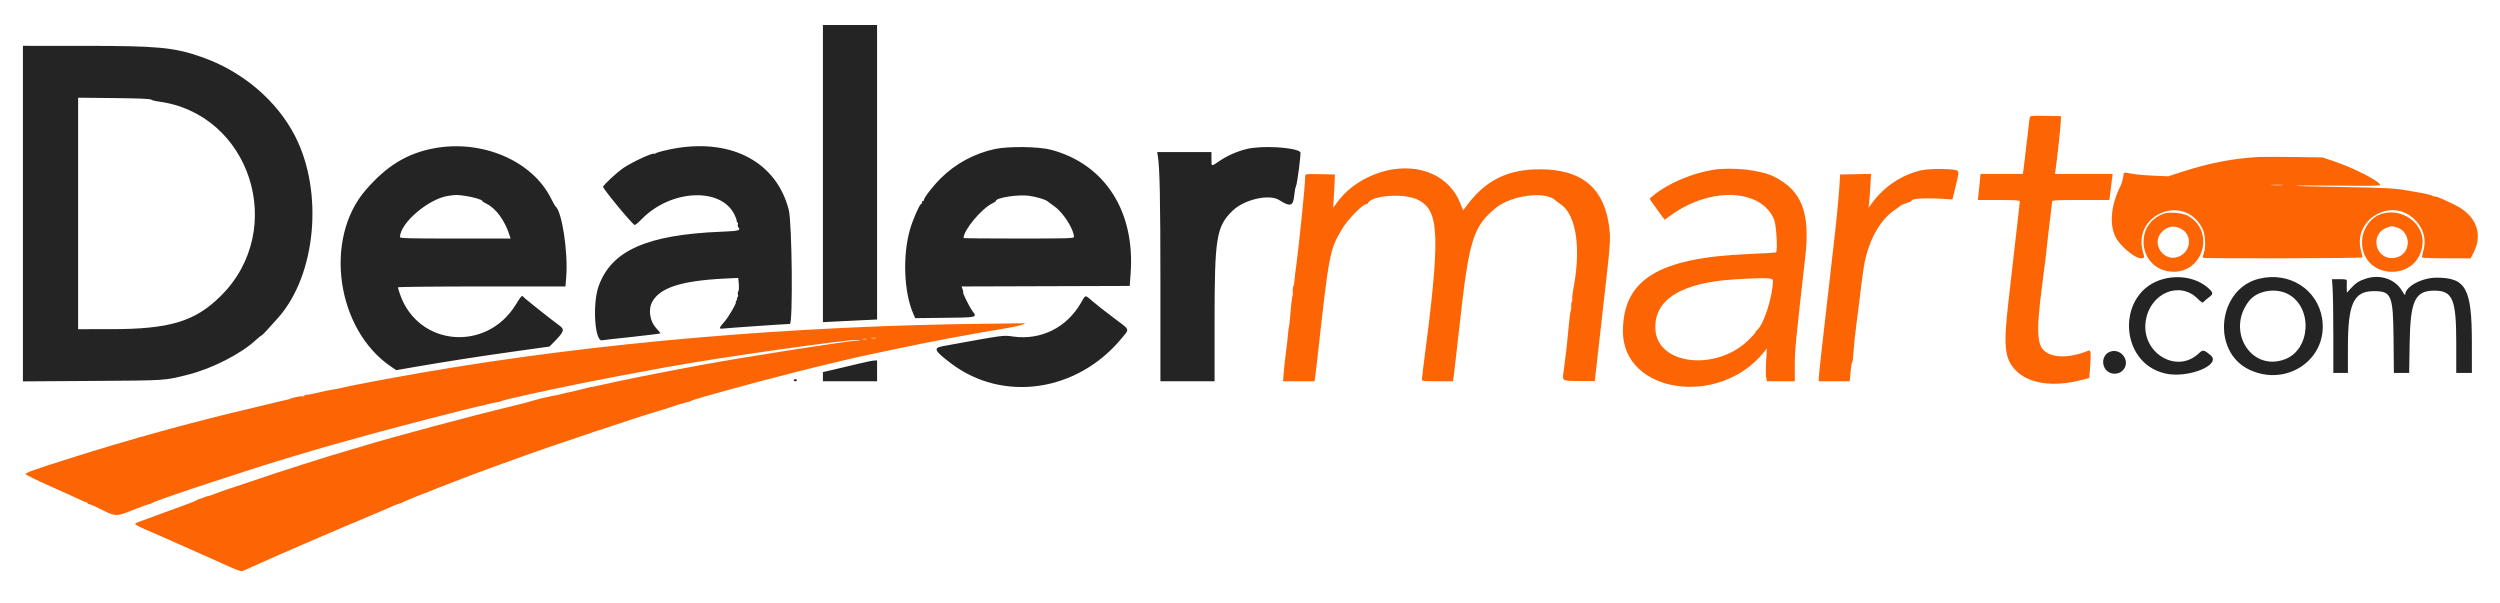 <svg id="svg" version="1.1" xmlns="http://www.w3.org/2000/svg" xmlns:xlink="http://www.w3.org/1999/xlink" width="400" height="96.418" viewBox="0, 0, 400,96.418"><g id="svgg"><path id="path0" d="M324.771 18.787 C 324.723 18.950,324.634 19.608,324.573 20.250 C 324.511 20.892,324.439 21.537,324.412 21.683 C 324.363 21.948,324.313 22.370,323.992 25.250 C 323.900 26.075,323.785 26.994,323.738 27.292 L 323.652 27.833 320.266 27.833 L 316.881 27.833 316.770 29.042 C 316.708 29.706,316.612 30.644,316.556 31.125 L 316.454 32.000 319.810 32.000 C 322.385 32.000,323.166 32.049,323.165 32.208 C 323.165 32.323,323.090 33.054,322.999 33.833 C 322.908 34.612,322.611 37.200,322.340 39.583 C 322.068 41.967,321.610 45.979,321.323 48.500 C 320.535 55.412,320.741 57.358,322.454 59.189 C 324.506 61.384,328.472 61.991,333.018 60.807 L 334.286 60.476 334.392 59.113 C 334.585 56.635,334.543 55.947,334.208 56.085 C 330.700 57.531,327.500 57.273,326.566 55.467 C 326.100 54.565,325.988 52.762,326.237 50.167 C 326.294 49.571,326.375 48.717,326.416 48.269 C 326.457 47.821,326.540 47.146,326.600 46.769 C 326.660 46.392,326.732 45.858,326.759 45.583 C 326.786 45.308,326.852 44.746,326.907 44.333 C 326.961 43.921,327.043 43.283,327.089 42.917 C 327.136 42.550,327.209 41.987,327.252 41.667 C 327.294 41.346,327.363 40.746,327.405 40.333 C 327.550 38.873,327.856 36.226,328.093 34.366 C 328.225 33.331,328.333 32.374,328.333 32.241 C 328.333 32.036,329.024 32.000,332.903 32.000 L 337.474 32.000 337.560 31.542 C 337.607 31.290,337.690 30.633,337.744 30.083 C 337.799 29.533,337.885 28.802,337.936 28.458 L 338.029 27.833 333.410 27.833 L 328.791 27.833 328.887 27.208 C 329.104 25.794,329.710 20.190,329.730 19.417 L 329.750 18.583 327.304 18.537 C 325.082 18.495,324.851 18.518,324.771 18.787 M361.667 25.110 C 357.548 25.288,353.525 26.057,349.000 27.533 L 346.917 28.212 344.500 28.107 C 343.171 28.050,341.577 27.899,340.958 27.772 C 340.145 27.605,339.826 27.593,339.808 27.729 C 339.714 28.421,339.480 29.363,339.326 29.661 C 337.652 32.914,337.417 36.342,338.732 38.334 C 339.652 39.729,341.692 41.333,342.544 41.333 C 343.120 41.333,343.155 41.237,342.898 40.381 C 341.070 34.309,349.447 30.873,352.360 36.500 C 352.851 37.449,352.980 39.412,352.620 40.452 C 352.486 40.838,352.417 41.195,352.466 41.244 C 352.627 41.405,378.000 41.342,378.000 41.180 C 378.000 41.096,377.881 40.561,377.735 39.991 C 376.497 35.162,382.437 31.595,386.153 34.936 C 387.672 36.302,388.249 38.104,387.768 39.980 C 387.621 40.556,387.500 41.096,387.500 41.180 C 387.500 41.269,389.142 41.333,391.406 41.333 L 395.312 41.333 395.865 40.212 C 397.297 37.301,396.072 34.370,392.755 32.772 C 390.425 31.650,389.980 31.464,389.577 31.440 C 389.351 31.427,389.167 31.375,389.167 31.325 C 389.167 31.236,387.592 30.870,386.583 30.725 C 386.308 30.685,385.708 30.583,385.250 30.497 C 383.193 30.113,381.542 30.028,373.835 29.908 C 370.306 29.853,367.381 29.767,367.335 29.717 C 367.288 29.667,370.306 29.661,374.042 29.705 C 378.930 29.762,380.832 29.733,380.830 29.601 C 380.819 29.038,376.696 26.911,373.570 25.856 L 371.583 25.185 367.167 25.124 C 364.738 25.090,362.262 25.084,361.667 25.110 M222.083 27.248 C 218.826 27.968,215.850 29.819,214.044 32.248 L 213.302 33.246 213.408 31.665 C 213.466 30.795,213.529 29.596,213.548 29.000 L 213.583 27.917 211.208 27.870 C 208.835 27.824,208.833 27.824,208.833 28.204 C 208.830 29.733,207.765 40.069,207.222 43.833 C 207.176 44.154,207.122 44.682,207.101 45.005 C 207.081 45.329,207.007 45.687,206.937 45.801 C 206.866 45.915,206.822 46.250,206.838 46.546 C 206.854 46.841,206.850 47.140,206.829 47.208 C 206.747 47.480,206.726 47.619,206.612 48.583 C 206.547 49.133,206.456 50.137,206.409 50.815 C 206.363 51.492,206.294 52.096,206.256 52.157 C 206.219 52.218,206.139 52.826,206.079 53.509 C 206.019 54.191,205.870 55.500,205.746 56.417 C 205.623 57.333,205.469 58.740,205.405 59.542 L 205.287 61.000 207.803 61.000 L 210.318 61.000 210.407 60.458 C 210.456 60.160,210.612 58.867,210.755 57.583 C 212.665 40.374,212.735 40.004,214.719 36.651 C 215.608 35.148,218.023 32.667,218.596 32.667 C 218.711 32.667,218.831 32.604,218.861 32.528 C 219.372 31.257,224.608 30.864,226.795 31.932 C 230.391 33.689,230.516 37.552,227.675 59.167 C 227.584 59.854,227.508 60.548,227.505 60.708 C 227.500 60.973,227.727 61.000,229.981 61.000 L 232.463 61.000 232.558 60.458 C 232.611 60.160,233.071 56.167,233.582 51.583 C 235.060 38.309,235.723 36.205,239.367 33.240 C 241.846 31.224,247.276 30.540,248.865 32.044 C 248.985 32.157,249.350 32.429,249.675 32.648 C 252.246 34.372,253.027 39.821,251.673 46.583 C 251.581 47.042,251.532 47.567,251.565 47.750 C 251.597 47.933,251.564 48.159,251.492 48.252 C 251.419 48.344,251.375 48.682,251.394 49.002 C 251.414 49.322,251.377 49.658,251.313 49.750 C 251.249 49.842,251.110 50.892,251.005 52.083 C 250.899 53.275,250.782 54.475,250.743 54.750 C 250.705 55.025,250.635 55.663,250.588 56.167 C 250.541 56.671,250.398 57.832,250.271 58.747 C 249.942 61.126,249.710 60.909,252.641 60.963 C 254.030 60.988,255.167 60.981,255.167 60.947 C 255.167 60.877,256.503 49.038,256.996 44.750 C 257.629 39.229,257.692 38.192,257.494 36.504 C 256.747 30.147,253.157 27.096,246.417 27.087 C 241.273 27.080,237.772 28.794,234.757 32.793 L 234.097 33.668 233.618 32.459 C 231.937 28.211,227.267 26.102,222.083 27.248 M274.110 27.173 C 270.722 27.703,266.744 29.412,264.507 31.299 L 263.930 31.785 264.246 32.268 C 264.419 32.533,264.961 33.292,265.451 33.955 L 266.342 35.160 267.517 34.321 C 273.812 29.829,281.902 30.247,283.870 35.167 C 284.217 36.034,284.450 40.123,284.167 40.382 C 284.121 40.424,282.096 40.544,279.667 40.649 C 265.315 41.270,259.686 44.748,259.670 53.007 C 259.649 62.952,275.075 65.232,282.226 56.342 L 282.702 55.750 282.582 57.685 C 282.517 58.750,282.515 59.931,282.579 60.310 L 282.696 61.000 284.931 61.000 L 287.167 61.000 287.168 58.458 C 287.169 55.985,287.283 54.803,288.852 41.000 C 289.647 34.013,288.275 30.501,283.882 28.274 C 281.784 27.212,277.178 26.692,274.110 27.173 M307.404 27.247 C 304.280 27.961,301.461 29.839,299.507 32.509 L 298.965 33.250 299.060 32.417 C 299.113 31.958,299.204 30.738,299.263 29.704 L 299.370 27.824 296.894 27.870 L 294.417 27.917 294.379 28.667 C 294.298 30.311,293.962 34.070,293.651 36.833 C 293.470 38.438,293.022 42.375,292.655 45.583 C 292.288 48.792,291.766 53.363,291.494 55.743 C 291.222 58.122,291.000 60.278,291.000 60.534 L 291.000 61.000 293.478 61.000 L 295.957 61.000 296.077 59.627 C 296.143 58.871,296.244 58.177,296.302 58.085 C 296.437 57.869,296.455 57.741,296.575 56.110 C 296.630 55.362,296.708 54.487,296.749 54.167 C 296.849 53.373,297.011 52.041,297.092 51.333 C 297.129 51.012,297.188 50.563,297.224 50.333 C 297.260 50.104,297.379 49.167,297.489 48.250 C 298.063 43.480,298.218 42.406,298.499 41.253 C 299.341 37.802,301.036 35.021,303.173 33.583 C 303.582 33.308,304.006 32.999,304.116 32.896 C 304.225 32.793,304.657 32.608,305.074 32.485 C 305.492 32.361,305.833 32.210,305.833 32.149 C 305.833 31.721,308.268 31.613,311.903 31.881 L 312.389 31.917 312.921 29.750 C 313.374 27.904,313.419 27.547,313.224 27.337 C 312.902 26.990,308.806 26.926,307.404 27.247 M365.125 29.623 C 364.690 29.657,363.977 29.657,363.542 29.623 C 363.106 29.588,363.462 29.560,364.333 29.560 C 365.204 29.560,365.560 29.588,365.125 29.623 M346.332 34.146 C 341.229 35.818,342.178 43.199,347.531 43.470 C 352.635 43.728,354.478 36.802,349.928 34.460 C 349.191 34.081,347.090 33.898,346.332 34.146 M381.158 34.184 C 379.321 34.701,377.926 36.665,377.926 38.735 C 377.926 44.809,386.902 45.198,387.594 39.153 C 387.967 35.892,384.528 33.237,381.158 34.184 M349.129 36.701 C 350.740 37.679,350.547 40.101,348.788 40.977 C 346.336 42.197,344.003 39.008,345.934 37.077 C 346.880 36.131,347.978 36.002,349.129 36.701 M383.352 36.336 C 385.940 37.055,385.854 40.751,383.237 41.241 C 380.123 41.826,378.961 37.473,381.947 36.408 C 382.728 36.130,382.628 36.135,383.352 36.336 M283.666 44.867 C 283.659 47.356,282.231 51.878,281.162 52.793 C 280.981 52.948,280.833 53.141,280.833 53.223 C 280.833 53.306,280.361 53.833,279.783 54.395 C 274.609 59.431,265.274 58.428,264.869 52.794 C 264.526 48.006,268.921 45.212,277.612 44.694 C 282.473 44.404,283.667 44.438,283.666 44.867 M159.083 51.785 C 127.368 52.060,95.451 54.786,67.721 59.588 C 61.950 60.588,55.829 61.750,54.167 62.163 C 53.846 62.242,53.270 62.348,52.887 62.397 C 52.504 62.447,51.591 62.640,50.859 62.827 C 50.127 63.014,49.334 63.167,49.097 63.167 C 48.860 63.167,48.667 63.246,48.667 63.343 C 48.667 63.440,48.588 63.471,48.492 63.412 C 48.326 63.309,46.764 63.606,46.420 63.806 C 46.330 63.858,46.142 63.916,46.003 63.935 C 45.864 63.953,45.000 64.156,44.083 64.384 C 43.167 64.613,41.554 65.002,40.500 65.248 C 30.695 67.542,20.832 70.266,10.833 73.439 C 5.582 75.106,4.083 75.641,4.083 75.848 C 4.083 75.952,5.846 76.820,8.000 77.776 C 10.154 78.732,12.329 79.717,12.833 79.965 C 13.338 80.213,13.806 80.397,13.875 80.375 C 13.944 80.352,14.000 80.408,14.000 80.500 C 14.000 80.592,14.106 80.667,14.236 80.667 C 14.366 80.667,14.835 80.846,15.278 81.066 C 18.736 82.780,18.347 82.759,21.748 81.414 C 22.787 81.003,23.740 80.667,23.865 80.667 C 23.990 80.667,24.240 80.564,24.421 80.438 C 25.046 80.002,41.021 74.735,47.167 72.938 C 47.946 72.710,49.347 72.294,50.281 72.013 C 51.955 71.510,52.835 71.263,59.417 69.446 C 63.325 68.367,75.690 65.171,76.417 65.052 C 76.692 65.007,77.329 64.858,77.833 64.721 C 78.337 64.583,79.050 64.432,79.417 64.384 C 79.783 64.336,80.158 64.238,80.250 64.165 C 80.471 63.989,87.586 62.416,93.400 61.257 C 97.426 60.455,99.889 59.987,106.583 58.754 C 114.934 57.216,136.360 54.180,137.404 54.386 C 137.660 54.437,137.628 54.461,137.281 54.477 C 135.428 54.567,119.061 57.129,112.000 58.434 C 106.190 59.508,98.397 61.067,96.250 61.584 C 95.700 61.717,94.950 61.872,94.583 61.929 C 94.217 61.986,93.872 62.060,93.818 62.094 C 93.763 62.127,93.013 62.313,92.151 62.508 C 89.902 63.014,89.417 63.131,89.417 63.165 C 89.417 63.178,89.154 63.222,88.833 63.262 C 88.513 63.302,88.138 63.381,88.000 63.437 C 87.862 63.494,87.552 63.559,87.311 63.582 C 87.069 63.606,86.244 63.817,85.477 64.051 C 84.711 64.285,83.108 64.708,81.917 64.991 C 75.705 66.464,62.062 70.118,58.000 71.396 C 57.587 71.526,56.837 71.749,56.333 71.892 C 52.570 72.961,44.735 75.453,39.917 77.113 C 38.450 77.618,37.175 78.046,37.083 78.064 C 36.840 78.111,34.322 79.000,33.833 79.211 C 33.604 79.310,33.366 79.380,33.303 79.366 C 33.240 79.352,32.903 79.461,32.553 79.607 C 32.203 79.753,31.879 79.867,31.833 79.861 C 31.787 79.855,31.600 79.946,31.417 80.064 C 31.233 80.183,30.519 80.473,29.829 80.710 C 29.139 80.946,28.389 81.219,28.162 81.316 C 27.935 81.412,26.512 81.936,25.000 82.481 C 21.556 83.720,21.667 83.674,21.667 83.846 C 21.667 83.989,22.586 84.444,24.500 85.250 C 25.046 85.480,25.888 85.847,26.371 86.066 C 26.854 86.285,28.563 87.044,30.167 87.754 C 31.771 88.463,33.458 89.212,33.917 89.419 C 38.605 91.538,38.507 91.503,39.081 91.254 C 39.357 91.134,40.446 90.645,41.500 90.167 C 44.594 88.762,54.474 84.504,59.333 82.479 C 60.204 82.117,61.067 81.752,61.250 81.669 C 62.820 80.961,63.558 80.659,63.954 80.562 C 64.208 80.500,64.454 80.398,64.500 80.336 C 64.625 80.166,75.708 75.842,78.583 74.841 C 79.042 74.681,81.217 73.894,83.417 73.092 C 88.341 71.297,102.668 66.511,105.583 65.687 C 106.225 65.506,107.180 65.202,107.706 65.012 C 108.232 64.821,108.832 64.634,109.040 64.595 C 109.247 64.556,109.417 64.513,109.417 64.500 C 109.417 64.476,109.703 64.399,110.208 64.287 C 110.323 64.261,110.494 64.192,110.588 64.134 C 111.029 63.857,119.919 61.411,127.417 59.503 C 131.028 58.584,136.866 57.193,138.583 56.842 C 138.950 56.768,140.877 56.359,142.865 55.935 C 148.738 54.683,154.925 53.516,160.790 52.554 C 163.156 52.167,164.859 51.636,163.446 51.727 C 163.247 51.740,161.283 51.766,159.083 51.785 M140.127 54.115 C 139.968 54.156,139.668 54.158,139.460 54.118 C 139.253 54.078,139.383 54.044,139.750 54.042 C 140.117 54.040,140.286 54.073,140.127 54.115 M138.625 54.282 C 138.465 54.323,138.202 54.323,138.042 54.282 C 137.881 54.240,138.012 54.205,138.333 54.205 C 138.654 54.205,138.785 54.240,138.625 54.282 " stroke="none" fill="#fc6404" fill-rule="evenodd"></path><path id="path1" d="M131.667 27.773 L 131.667 51.545 133.708 51.442 C 134.831 51.385,136.781 51.290,138.042 51.230 L 140.333 51.122 140.333 27.561 L 140.333 4.000 136.000 4.000 L 131.667 4.000 131.667 27.773 M3.667 34.177 L 3.667 61.021 14.792 60.950 C 26.736 60.873,26.301 60.902,30.115 59.938 C 33.950 58.968,38.581 56.600,40.944 54.400 C 41.377 53.997,41.786 53.667,41.854 53.667 C 41.960 53.667,43.034 52.518,44.581 50.750 C 50.565 43.914,51.779 30.752,47.248 21.849 C 44.311 16.078,38.769 11.380,32.212 9.105 C 27.775 7.566,25.312 7.337,13.125 7.335 L 3.667 7.333 3.667 34.177 M24.183 15.936 C 24.311 16.039,24.798 16.171,25.265 16.230 C 40.032 18.105,46.057 36.694,35.345 47.334 C 31.201 51.450,27.186 52.664,17.708 52.666 L 12.500 52.667 12.500 34.150 L 12.500 15.634 18.224 15.692 C 22.107 15.731,24.024 15.810,24.183 15.936 M69.389 23.737 C 65.098 24.551,61.838 26.551,58.502 30.417 C 51.748 38.242,53.837 52.742,62.572 58.667 L 63.394 59.224 66.072 58.761 C 71.264 57.862,76.810 56.998,82.333 56.228 L 87.917 55.449 88.500 54.860 C 90.283 53.059,90.399 52.733,89.491 52.074 C 88.160 51.107,83.872 47.698,83.761 47.518 C 83.548 47.173,83.385 47.333,82.538 48.720 C 77.844 56.400,66.868 55.418,63.992 47.061 C 63.813 46.541,63.667 46.051,63.667 45.974 C 63.667 45.897,69.697 45.833,77.068 45.833 L 90.470 45.833 90.591 44.377 C 90.922 40.409,89.920 33.796,88.869 33.006 C 88.804 32.957,88.490 32.395,88.172 31.757 C 85.159 25.710,77.109 22.273,69.389 23.737 M108.333 23.685 C 106.927 23.908,105.107 24.360,104.875 24.543 C 104.760 24.634,104.667 24.664,104.667 24.611 C 104.667 24.311,101.313 25.839,99.834 26.813 C 98.783 27.505,96.500 29.617,96.500 29.897 C 96.500 30.253,101.259 36.000,101.554 36.000 C 101.668 36.000,102.171 35.578,102.672 35.063 C 107.256 30.350,115.218 29.901,117.458 34.229 C 117.700 34.699,117.882 35.171,117.862 35.279 C 117.841 35.387,117.898 35.520,117.988 35.576 C 118.078 35.632,118.109 35.788,118.057 35.924 C 118.005 36.060,118.053 36.279,118.162 36.411 C 118.544 36.872,118.153 36.965,115.376 37.077 C 103.485 37.557,97.791 40.097,95.767 45.826 C 94.775 48.631,95.162 54.673,96.318 54.446 C 96.556 54.400,98.756 54.152,101.208 53.896 C 103.660 53.640,105.667 53.383,105.667 53.325 C 105.667 53.268,105.383 52.922,105.035 52.557 C 104.000 51.468,103.681 49.606,104.319 48.368 C 105.517 46.043,108.960 44.918,115.936 44.573 L 118.123 44.465 118.207 45.441 C 118.254 45.978,118.218 46.509,118.127 46.623 C 118.037 46.736,118.010 46.952,118.068 47.102 C 118.125 47.253,118.087 47.479,117.982 47.604 C 117.878 47.730,117.848 47.833,117.917 47.833 C 117.985 47.833,117.947 47.946,117.833 48.083 C 117.719 48.221,117.670 48.333,117.723 48.333 C 117.959 48.333,116.564 50.745,115.901 51.483 C 115.021 52.461,114.984 52.671,115.708 52.570 C 116.268 52.492,125.805 51.833,126.374 51.833 C 126.889 51.833,126.731 35.609,126.196 33.549 C 124.259 26.075,117.337 22.253,108.333 23.685 M159.173 23.845 C 155.903 24.551,152.859 26.197,150.523 28.522 C 149.300 29.739,147.833 31.624,147.833 31.979 C 147.833 32.082,147.758 32.167,147.667 32.167 C 147.575 32.167,147.500 32.279,147.500 32.417 C 147.500 32.554,147.435 32.667,147.357 32.667 C 147.133 32.667,146.049 35.157,145.605 36.695 C 144.395 40.875,144.619 46.744,146.119 50.184 L 146.433 50.904 150.841 50.857 C 156.435 50.798,156.378 50.811,155.599 49.781 C 155.139 49.172,154.001 46.888,154.106 46.783 C 154.145 46.744,154.101 46.515,154.009 46.274 L 153.842 45.835 167.296 45.793 L 180.750 45.750 180.895 43.833 C 181.653 33.846,176.822 26.288,168.200 23.970 C 166.240 23.444,161.344 23.376,159.173 23.845 M199.468 23.839 C 197.896 24.226,196.363 24.908,195.028 25.814 C 193.761 26.675,193.833 26.699,193.833 25.417 L 193.833 24.333 189.492 24.333 L 185.152 24.333 185.242 24.875 C 185.561 26.777,185.665 31.856,185.666 45.542 L 185.667 61.000 190.000 61.000 L 194.333 61.000 194.333 51.287 C 194.333 38.001,194.623 36.237,197.217 33.712 C 199.068 31.910,203.076 30.995,204.674 32.010 C 206.454 33.140,206.907 33.004,207.076 31.292 C 207.139 30.649,207.257 30.002,207.337 29.853 C 207.563 29.435,208.206 24.472,208.053 24.329 C 207.218 23.550,201.882 23.246,199.468 23.839 M74.417 31.340 C 75.692 31.521,77.167 31.955,77.167 32.149 C 77.167 32.217,77.430 32.397,77.752 32.551 C 79.366 33.320,80.809 35.299,81.574 37.792 L 81.689 38.167 72.845 38.167 C 65.562 38.167,64.000 38.127,64.000 37.943 C 64.000 35.699,68.565 31.797,71.734 31.333 C 72.951 31.154,73.121 31.155,74.417 31.340 M164.695 31.334 C 165.840 31.500,167.236 31.912,167.564 32.181 C 167.666 32.265,168.206 32.662,168.764 33.063 C 170.162 34.068,171.833 36.715,171.833 37.923 C 171.833 38.134,170.640 38.167,163.000 38.167 C 158.142 38.167,154.167 38.131,154.167 38.088 C 154.167 36.823,157.043 33.366,158.792 32.531 C 159.090 32.388,159.333 32.221,159.333 32.159 C 159.333 31.629,162.919 31.077,164.695 31.334 M346.167 44.636 C 338.626 46.607,338.865 58.070,346.482 59.769 C 350.112 60.579,355.530 58.365,353.686 56.826 C 352.622 55.938,352.470 55.915,351.801 56.546 C 348.208 59.935,342.493 56.383,343.328 51.280 C 344.049 46.869,348.744 44.902,351.640 47.798 C 352.247 48.405,352.422 48.502,352.569 48.314 C 352.668 48.187,353.031 47.873,353.375 47.617 C 354.161 47.029,354.157 46.847,353.341 46.110 C 351.575 44.515,348.806 43.946,346.167 44.636 M361.460 44.593 C 354.824 46.201,353.750 56.255,359.904 59.155 C 365.952 62.004,372.535 57.394,371.545 51.001 C 370.816 46.291,366.298 43.420,361.460 44.593 M378.583 44.566 C 377.504 44.908,376.942 45.261,376.200 46.067 L 375.500 46.826 375.480 45.955 C 375.469 45.475,375.473 44.990,375.488 44.875 C 375.507 44.725,375.178 44.667,374.316 44.667 L 373.116 44.667 373.224 46.292 C 373.283 47.185,373.332 50.560,373.332 53.792 L 373.333 59.667 374.500 59.667 L 375.667 59.667 375.667 55.528 C 375.667 48.576,376.589 46.583,379.806 46.583 C 382.651 46.583,382.900 47.190,382.969 54.292 L 383.021 59.667 384.243 59.667 L 385.466 59.667 385.541 54.958 C 385.651 48.130,386.396 46.517,389.447 46.504 C 392.429 46.491,393.000 47.833,393.000 54.851 L 393.000 59.667 394.250 59.667 L 395.500 59.667 395.497 54.708 C 395.492 46.144,394.537 44.411,389.833 44.428 C 387.469 44.437,384.839 45.861,384.832 47.136 C 384.831 47.290,384.607 47.028,384.334 46.552 C 383.258 44.675,380.859 43.847,378.583 44.566 M366.137 47.083 C 370.073 49.227,369.710 55.942,365.575 57.489 C 360.147 59.520,356.107 52.906,359.862 48.135 C 361.159 46.486,364.128 45.988,366.137 47.083 M173.000 48.373 C 170.710 52.415,166.557 54.485,162.037 53.839 C 160.482 53.617,160.737 53.582,151.000 55.357 C 149.267 55.673,149.412 56.039,152.083 58.082 C 160.448 64.482,172.429 62.723,179.522 54.055 C 180.750 52.554,180.890 52.879,178.122 50.805 C 176.818 49.828,175.314 48.646,174.782 48.180 C 173.595 47.142,173.704 47.130,173.000 48.373 M337.352 56.399 C 336.391 56.932,336.209 58.335,336.986 59.206 C 337.659 59.958,338.912 59.997,339.621 59.288 C 341.103 57.806,339.195 55.378,337.352 56.399 M137.500 58.166 C 136.446 58.421,134.702 58.833,133.625 59.081 L 131.667 59.533 131.667 60.266 L 131.667 61.000 136.000 61.000 L 140.333 61.000 140.333 59.333 L 140.333 57.667 139.875 57.684 C 139.623 57.693,138.554 57.910,137.500 58.166 M127.000 60.833 C 127.000 60.925,127.112 61.000,127.250 61.000 C 127.388 61.000,127.500 60.925,127.500 60.833 C 127.500 60.742,127.388 60.667,127.250 60.667 C 127.112 60.667,127.000 60.742,127.000 60.833 " stroke="none" fill="#242424" fill-rule="evenodd"></path><path id="path2" d="" stroke="none" fill="#2c2c2c" fill-rule="evenodd"></path></g></svg>